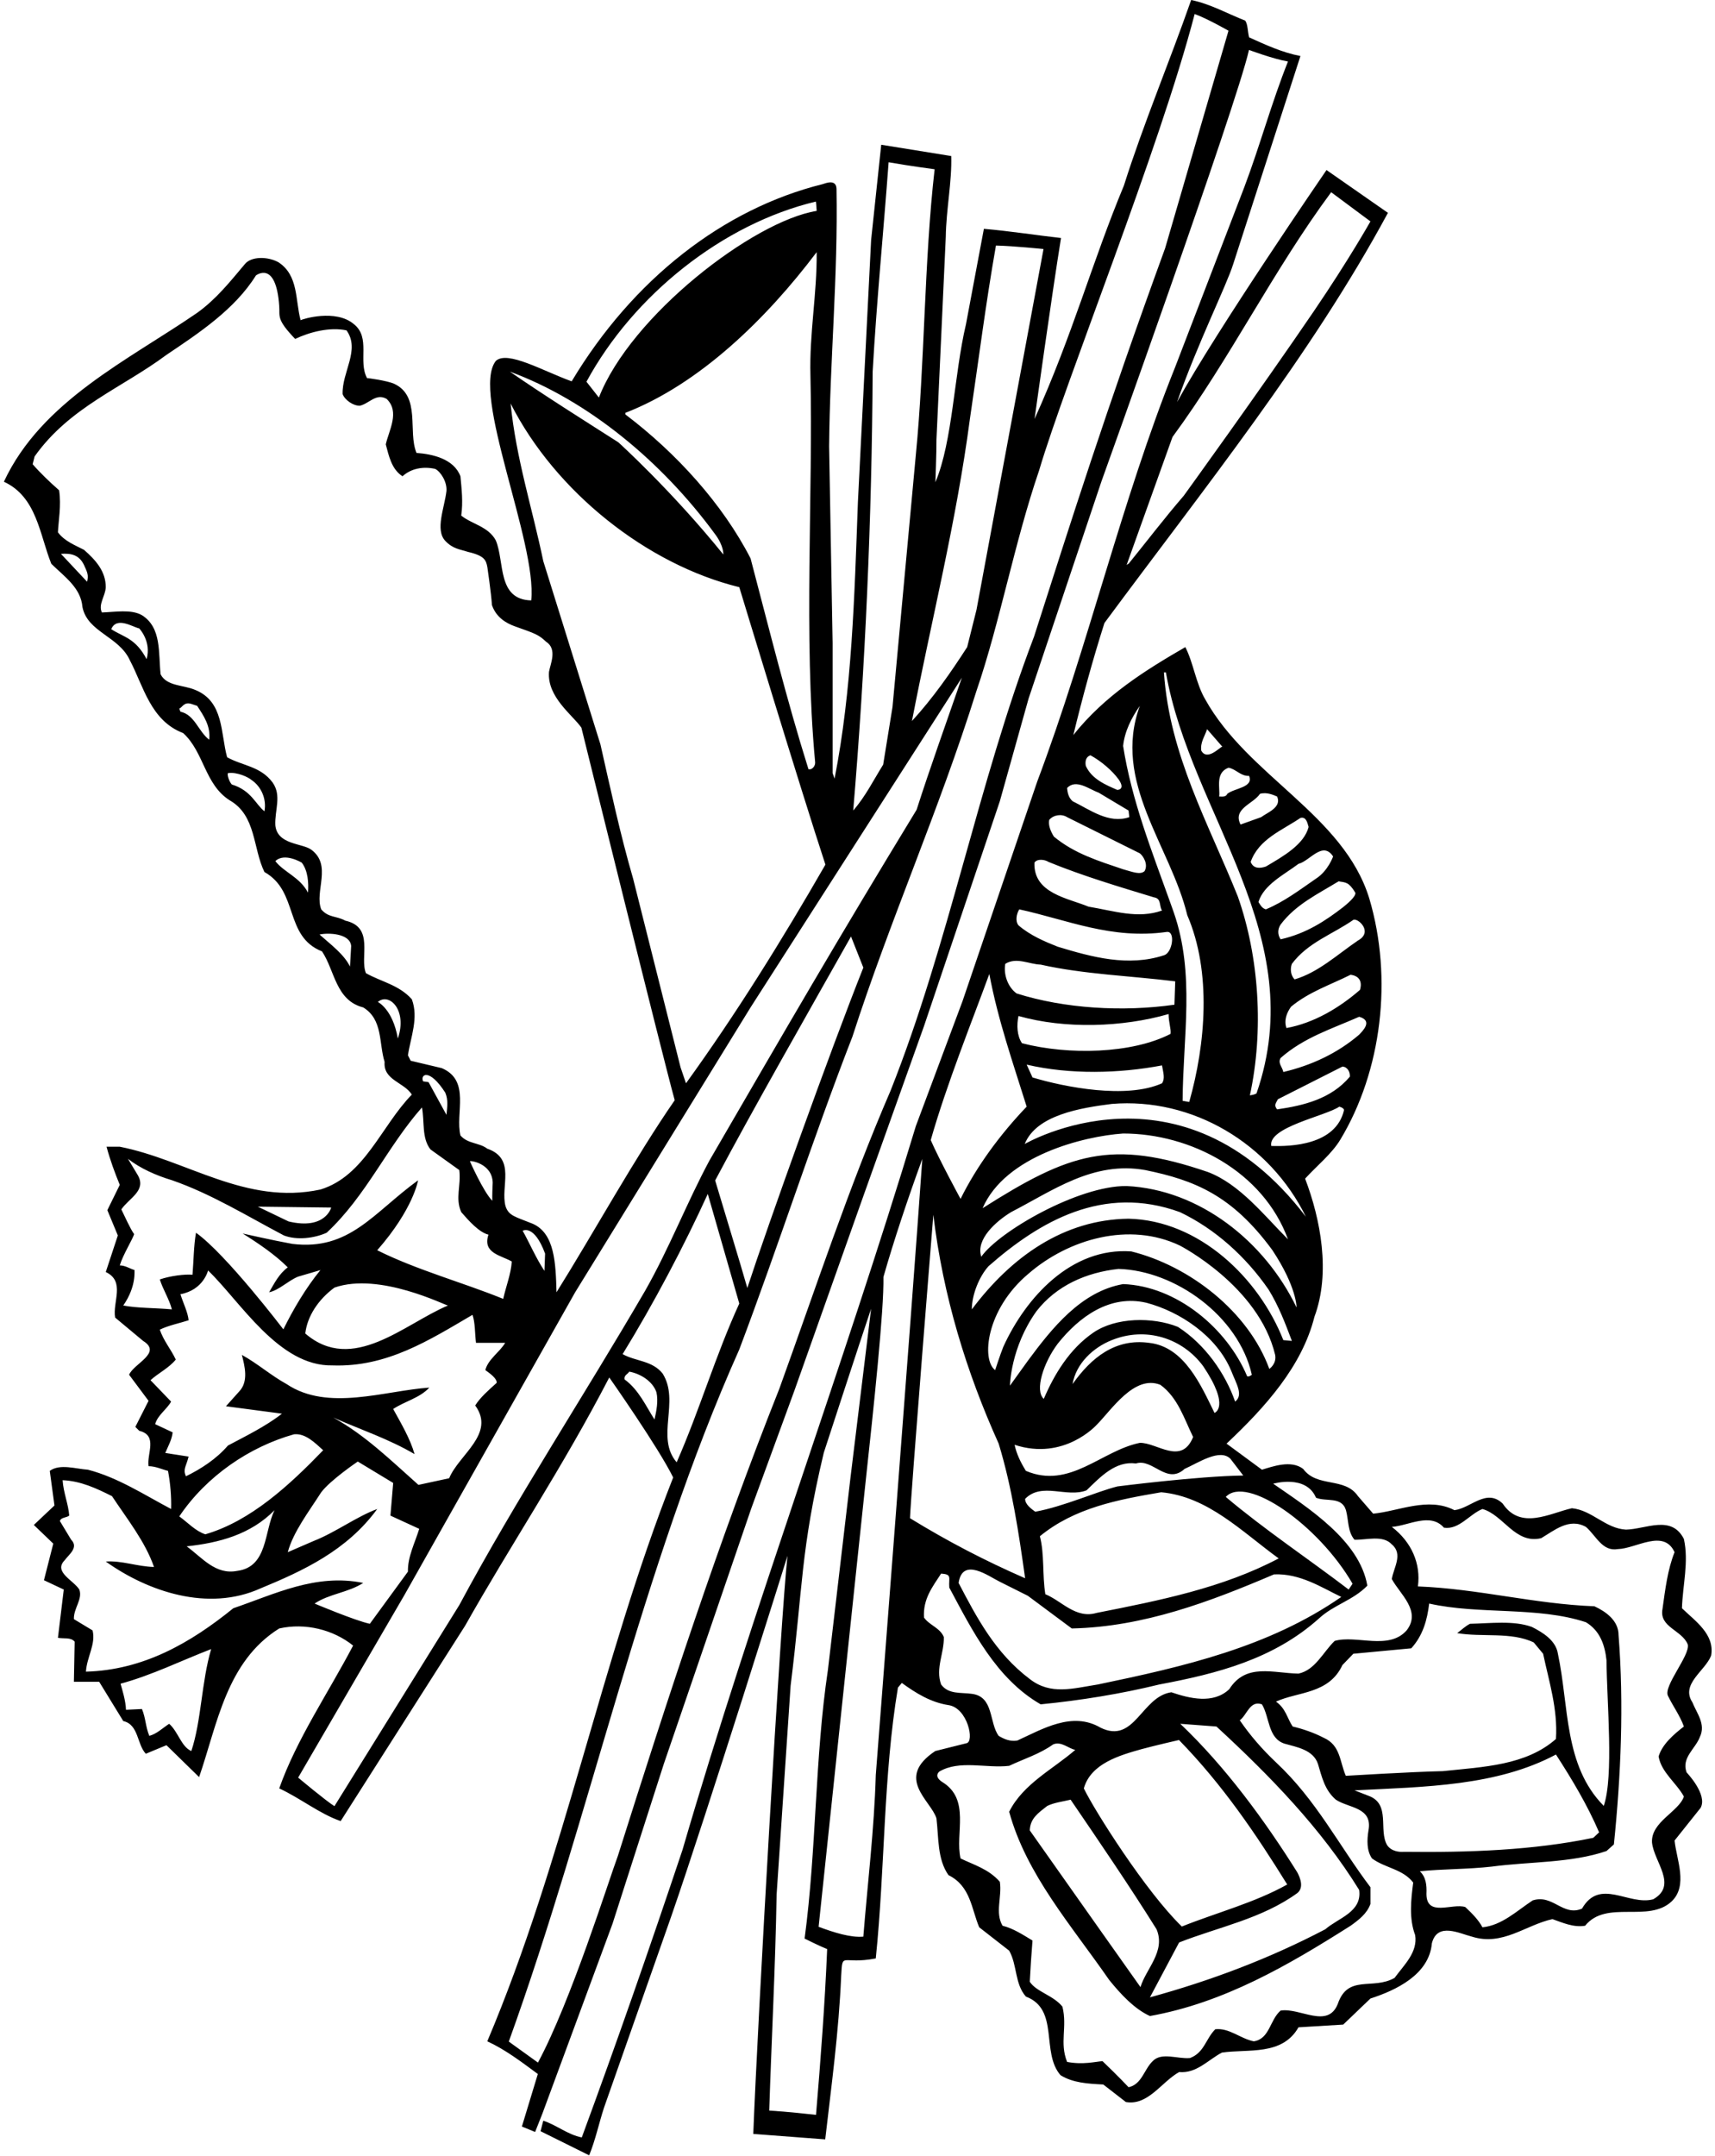 <?xml version="1.0" encoding="UTF-8"?>
<svg xmlns="http://www.w3.org/2000/svg" xmlns:xlink="http://www.w3.org/1999/xlink" width="441pt" height="554pt" viewBox="0 0 441 554" version="1.1">
<g id="surface1">
<path style=" stroke:none;fill-rule:nonzero;fill:rgb(0%,0%,0%);fill-opacity:1;" d="M 432.5 413.301 C 432.699 407.301 434.301 401.398 433 395.5 C 429.801 389.199 423.199 393 418.102 393.102 C 412.801 392.801 409.398 388.102 404.199 387.602 C 398.5 388.898 391 393.301 386.398 386.398 C 382.199 382.398 378.199 387.602 374 388.102 C 367.199 384.602 359.602 388.398 353.102 389 L 349.199 384.5 C 345.801 379.5 338.699 382.398 335.102 377.5 C 332 375.102 327.199 376.898 324.5 377.699 L 315.398 371 C 325.398 361.602 334.801 351.102 338 338.398 C 342.199 327.102 339.602 313.398 335.602 302.898 C 338.699 299.5 342.5 296.5 344.699 292.801 C 355.301 275.199 358.199 251.398 352.102 230.898 C 345.5 209.398 320.898 199.5 309.898 179.699 C 307.5 175.602 306.898 170.398 304.801 166.301 C 294.602 172.199 284.102 178.699 276 188.898 C 278.301 179.398 281 169.5 284 160.102 C 309.602 125.5 337.102 91.398 356.898 54.699 L 341.102 43.699 C 341.102 43.699 312.832 84.832 302.668 103.332 C 308 88.168 315.332 73.5 317.102 67.898 L 334.398 14.398 C 329.699 13.5 325.398 11.5 321.199 9.602 C 320.801 8.102 320.898 6.301 320.199 5.301 C 315.602 3.5 311.199 1 306.301 0 C 300.699 16 294.102 31.602 289 47.699 C 280.801 67.398 275.832 86 266.031 107.668 C 266.031 107.668 270.434 75.969 272.832 61.168 C 266.832 60.5 259.801 59.398 253 58.801 L 248.398 83.301 C 245.301 96.398 245 113.332 240.531 123.934 C 240.531 123.934 240.832 116 240.801 113 L 243.199 60.898 C 243.301 53.801 244.801 46.699 244.602 40.102 L 226.602 37.199 L 224 61.699 L 220.602 129.102 C 219.699 153.5 219.102 177.199 214.602 200.102 L 214.102 198.699 L 214.102 165.301 L 213.199 114.699 C 213.398 92.801 215.5 71 215.102 48.5 C 215 46 212.434 47.031 211.5 47.332 C 186 53.668 162.75 71.75 147 98 C 139.602 95.332 130.5 90 127.5 92.75 C 121 101 138.168 139.5 136.602 154.301 C 127.801 154.102 129.801 144.398 127.5 138.898 C 125.602 135.301 121.301 134.699 118.602 132.5 C 119.102 129 118.699 125.602 118.398 122.398 C 116.699 117.898 111.199 116.699 107.102 116.398 C 104.801 110.898 108.301 101.801 101.301 98.602 C 99.5 97.832 94.5 97.102 94.398 97.199 C 92 92.801 95.398 86.801 91 83.301 C 86.332 79.332 77.699 82 77.301 82.301 C 75.898 77.102 76.801 70.801 71.602 67.398 C 68.898 65.898 64.668 65.832 63 67.832 C 59.199 72.332 55.699 76.801 50.699 80.398 C 33.102 92.5 10.699 103 1 123.801 C 9.5 127.699 10.199 137.5 13.199 144.898 C 16.699 148.301 20.801 151.102 21.199 156 C 22.5 162.5 30.602 163.5 33.398 169.699 C 36.898 176.301 38.699 185.199 47.102 188.398 C 52.5 193.301 52.602 201.602 59.102 205.699 C 65.898 209.602 65 218 68 224.102 C 76.898 229.102 73 240.602 82.801 244.5 C 86.102 249.398 86.301 257.102 93.398 258.898 C 98.5 262 97.398 268.102 98.898 272.898 C 98.5 277.602 103.898 278.102 105.898 281.301 C 98 289.398 93.801 302.199 82.398 305.699 C 63.199 309.801 48.102 298.102 30.801 294.699 L 27.398 294.699 C 28.301 298.102 29.602 301.602 30.801 304.5 L 27.602 311 L 30.301 317.5 L 27.199 326.898 C 32.301 329.301 28.898 334.602 29.602 338.602 L 36.801 344.602 C 41.801 347.699 34.398 350.398 33.199 353.301 L 38.199 360 L 34.801 366.699 L 35.801 367.699 C 40.699 368.898 37.699 373.602 38.199 376.801 C 40 376.801 41.602 377.602 43.199 378 C 43.801 381.102 44.102 384.699 44 387.801 C 37 384.102 30.301 379.699 22.602 377.699 C 19.5 377.5 15.398 376.102 12.801 378 L 14 386.898 L 8.699 391.898 L 13.699 396.699 L 11.301 406.102 L 16.398 408.5 L 14.898 420.898 C 16.398 421.199 18.199 420.699 19.199 421.898 L 19 432.199 L 25.5 432.199 L 31.699 442.301 C 35.699 443.199 35.199 448.301 37.5 450.699 L 42.801 448.5 L 51.199 456.699 C 55.898 443.102 58.199 427 71.801 418.5 C 78.5 417 85.699 418.801 90.801 422.898 C 84.398 435.102 76.301 446.898 71.801 459.602 C 77.199 462.102 82.301 466.199 87.602 468 L 119.602 417.801 C 131.199 397.199 144.668 377.168 156.668 354 C 156.668 354 169.332 372 173.102 379.699 C 154.5 426.898 145.102 477.898 125.301 524.602 C 129.898 526.699 134.102 529.898 138.301 533 L 134.199 546.5 L 137.602 547.898 L 139.5 543.102 L 157.5 494.398 L 170.699 453.301 L 193.199 387.602 L 204.301 357.301 L 222 307.398 L 237.602 263.699 L 257.102 205.898 L 264.5 179.5 L 283.199 123.801 C 283.199 123.801 318 27 321.168 12.832 C 321.168 12.832 327.5 15.199 331.199 15.801 C 327 26.301 324 37.398 320 48 L 302.199 94.301 C 288.301 128.898 279.898 165.898 266.699 200.898 L 247.5 257.301 L 235.5 289.398 C 216.602 351.898 193.699 413 175.5 475.398 C 167.199 500.199 158.602 524.898 149.602 549.301 C 146 548.602 143.102 546.102 139.699 545 L 139 547.699 L 151.5 553.898 C 153.102 550 154 545.699 155.301 541.699 L 172.602 492.5 C 181.801 466 202.5 399.832 202.5 399.832 C 200.699 415.934 194.801 519.602 193.699 548.398 L 212.199 549.801 C 213.801 535.898 215.699 522.102 216.301 507.801 C 216.668 501.332 216.332 505 225.199 503.301 C 227.602 480 227.102 456.398 230.898 433.699 L 231.898 432.5 C 235.602 435.199 239.398 437.5 243.898 438.199 C 248.801 438.898 250.668 447.668 248.5 448 L 240.5 450 C 230 457 239.398 462.699 240.801 467.301 C 241.398 472.301 241 477.801 243.898 481.898 C 249.602 484.699 249.801 490.602 251.801 495.301 L 259.5 501.301 C 261.602 505 260.898 509.801 263.801 513.102 C 272.5 516.398 267.602 527.398 272.699 533.301 C 275.898 535.301 279.801 535.5 283.699 535.699 L 289.5 540.199 C 295.199 541.199 298.602 535.102 303.199 532.5 C 307.699 532.898 310.602 529.398 314.199 527.5 C 320.898 526.5 329.699 528.398 333.898 521 L 345.398 520.301 L 352.398 513.602 C 358.898 511.5 367.5 507.5 368.199 499.398 C 369.602 493.898 375.301 496.898 378.5 497.699 C 386.398 500.199 392.301 494.699 399.199 493.199 C 401.801 494.102 404.602 495.398 407.602 494.898 C 413.102 488.102 423.898 494.301 429.898 488.602 C 434.102 484.5 431.102 477.898 430.602 473 L 437.301 464.602 C 439.168 461.168 433.699 455.5 433.699 455.5 C 432.301 451.699 436 449.398 437.102 446.398 C 438.699 443.102 436.301 440.301 435.199 437.5 C 432.102 432.801 438.398 429.5 440 425.5 C 441 420 435.898 416.602 432.5 413.301 Z M 249.398 107.699 C 251.602 92.898 253.5 77.801 256.102 63.102 C 260.5 63.199 268.332 64 268.332 64 L 251.102 156.699 L 248.699 166.301 C 244.5 172.801 240 179.301 234.5 185.301 C 239.5 159.398 245.898 134.199 249.398 107.699 Z M 224.398 95.5 C 225.398 77.699 227.199 59.398 228.5 41.699 C 234 42.668 240.332 43.5 240.332 43.5 C 237.633 67 237.801 93.5 235.5 116.898 L 229.5 181.699 L 227.102 196.5 C 224.602 200.5 222.602 204.602 219.398 208.301 C 222.5 171.602 224.199 132.801 224.398 95.5 Z M 209.801 51.801 C 209.898 52.398 210 54.199 210 54.199 C 193.668 56.832 162.168 81.168 154 102.168 L 150.801 98.102 C 162.898 75.801 185.898 57.5 209.801 51.801 Z M 208.398 96.5 C 209.102 126.699 206.602 163.699 209.602 195.801 C 209.699 196.699 209.102 197.5 208.398 197.699 L 207.898 197.699 C 202.301 179.898 197.801 161.699 193 143.5 C 185.801 129.5 173.898 116.398 160.801 106.5 L 160.801 106.102 C 179.898 98.699 197.102 81.898 210 64.801 C 210.102 75.602 208.102 85.602 208.398 96.5 Z M 183.898 137.301 C 186.168 140.332 186 142.5 186 142.5 C 172.668 126 159 113.668 159 113.668 C 150.699 108.367 139.301 101.199 131.102 95.5 C 151.199 102.898 170.199 118.602 183.898 137.301 Z M 131.301 103.699 C 142.801 126.398 166.398 145.102 190.102 150.898 C 190.102 150.898 206 203.25 212.25 222.199 C 201 241.75 189.199 260.699 176.398 278.398 L 175 274.301 L 162.801 225.801 C 159.5 214.5 157 202.801 154.398 191.301 L 139.699 144.199 C 136.898 130.699 132.699 117.801 131.301 103.699 Z M 22.398 149.5 L 15.668 142.332 C 18.168 142.168 20.301 142.5 21.602 145.199 C 22.5 147.168 22.801 147.801 22.398 149.5 Z M 37.699 169.398 C 34.832 164 31.898 163.801 28.602 161.699 C 30 158.332 34.168 161.168 35.801 161.5 C 35.801 161.5 39 164.832 37.699 169.398 Z M 53.801 190.102 C 51 188 50.102 183.699 46.398 182.898 L 46.102 182.102 C 46.898 181.801 47.301 180.301 49.199 180.898 L 50.699 181.398 C 52.398 184 54.199 186.602 53.801 190.102 Z M 68 208.5 C 65.699 206.699 64.668 203.168 59.602 201.602 C 58.801 200.699 58.398 199 58.602 198.699 C 61 198.301 64 199.832 64.602 200.398 C 67.199 202.102 68.602 205.398 68 208.5 Z M 79.199 229.398 C 77.102 225.398 73 224.168 70.801 221.301 C 73.168 219 77.602 221.699 77.602 221.699 C 79.199 223.801 79.398 226.898 79.199 229.398 Z M 90 248.398 C 88.5 245.301 85.168 242.832 82.168 240.168 C 84.332 239.668 90 239.832 90.301 243.102 Z M 102.301 266.898 C 101 259.332 97.168 257.5 97.168 257.5 C 100 255 104.832 259.5 102.301 266.898 Z M 105.602 272.602 L 104.898 271.199 C 105.602 266.5 107.699 261.602 105.898 256.801 C 102.602 253.102 98 252.301 94.102 250.102 C 92.398 246 96.398 238.301 88.801 236.602 C 86.398 235.301 84.5 235.898 82.602 233.699 C 80.801 229.102 85.5 222.332 80 218.332 C 77.668 216.668 71.301 217.102 70.801 212.102 C 70.602 208.199 72.5 204.5 70.102 201.102 C 67 196.898 62.301 196.801 58.398 194.602 C 56.699 188.398 57.602 180.301 50.199 177.301 C 47.199 176 42.898 176.398 41.301 173.301 C 40.699 167.801 41.602 161.301 36.5 158.102 C 33.699 156.5 29.5 157.301 26.199 157.398 C 25.199 155.301 27.102 153.199 27.199 150.898 C 27.199 146.898 24.699 144 21.602 141.301 C 19.301 140.102 16.602 139.102 14.898 136.801 C 15 134.102 15.801 129.898 15.199 126 C 12.699 123.801 10.301 121.5 8.398 119.301 L 8.898 117.301 C 17.898 104.602 31.398 99.699 42.801 91.199 C 51 85.699 60.398 79.5 65.801 70.801 C 65.801 70.801 71 66.668 71.801 78.699 C 72 81.332 71 82 75.898 87.102 C 79.699 85.301 84.801 84 89.102 84.898 C 92.699 89.898 87.898 95.602 88.102 101.301 C 88.699 102.801 90.832 104.332 92.566 104.266 C 95 103.668 96.699 101 99.398 102.5 C 102.898 105.801 100 110.602 99.199 114.199 C 100 117.199 100.699 120.602 103.5 122.398 C 105.699 120.398 108.801 119.801 111.898 120.5 C 113.301 121.199 115 123.832 114.801 126.199 C 114.301 130.5 111.832 136.168 114.5 139 C 116.5 141.102 118.234 141.133 120.332 141.832 C 124.668 142.832 125 144 125.332 145.832 C 125.332 145.832 126.301 152.398 126.5 155.5 C 127.602 158.699 130.168 160.168 132.5 161 C 137.668 162.832 138.5 163.102 140.398 164.898 C 143.398 166.801 141.5 170.668 141.168 172.668 C 140.668 179.168 147.25 183.75 149.5 187 C 149.5 187 170.5 272 173.5 282.75 C 163.301 297.449 152.5 317.102 143.102 332.102 C 142.898 324.699 142.668 317 137 314.5 C 132.5 312.668 130.832 312.5 130 310 C 128.602 305 132.801 297.801 125.301 295.199 C 123.199 293.602 120.301 294 118.398 291.801 C 117 286.102 121.102 277.699 113.602 274.5 Z M 140.168 322.168 L 140 326.602 C 137.898 323.5 136 319.102 134.398 316.301 C 134.398 316.301 137.332 314.5 140.168 322.168 Z M 126.695 303.883 C 126.629 305.461 126.562 307.039 126.59 308.594 C 124.227 306.148 120.84 298.453 120.84 298.453 C 120.758 298.164 126.52 298.906 126.695 303.883 Z M 114.801 286.5 L 110.199 278.102 L 108.801 277.898 C 108 276.168 110.332 274.332 114.5 280.801 C 115.301 282.699 115 284.5 114.801 286.5 Z M 85.168 310.332 C 85.168 310.332 83.668 316.168 74.199 313.898 L 66.301 310.102 Z M 31.699 335.5 C 35.168 330.5 34.5 326.5 34.602 326.398 C 33.301 326 32.199 325.199 30.801 325.199 C 31.602 322.5 34 318.668 34.5 317.168 C 33.5 315.832 32 312.398 31.199 310.801 C 33.199 307.898 37.668 306 35.469 302.066 L 32.898 297.801 C 36.102 300.301 40.199 302.102 44.199 303.301 C 54.301 306.801 63.5 312.5 73 317.5 C 76.398 318.801 80.898 318.199 84 316.801 C 94.199 307.301 99.5 294.801 108.5 284.602 C 109.199 288.199 108.398 292.5 110.699 295.398 L 118.102 300.699 C 118.602 304.699 117 307.898 118.602 311.5 C 120.602 313.801 123.199 316.699 125.602 317.301 C 124 322.102 128.898 322.602 131.602 324.199 C 131.398 327.398 130.102 330.602 129.398 333.801 C 119.102 329.602 107.199 326.398 97 321.301 C 106.332 310.668 107.5 303.332 107.5 303.332 C 96 311.668 89.898 321.469 75.168 319.668 C 70.5 318.832 62.398 317 62.398 317 C 66.398 319.5 70.699 322.398 74 325.699 C 71.699 327.398 70.5 329.898 69.199 332.102 C 71.699 331.602 74 329.199 76.602 328.102 L 82.398 326.398 C 78.699 330.898 75.367 336.531 72.867 341.633 C 72.867 341.633 58.168 322.332 50.398 316.801 C 49.801 320.199 49.801 324 49.5 327.602 C 47.602 327.398 43.699 327.898 41.102 328.801 C 41.801 331.199 43.5 333.801 44.199 336.5 C 40 336.102 35.199 336.199 31.699 335.5 Z M 115.199 335.5 C 104 340.199 90.699 353.199 78.5 342.699 C 79 338.301 81.801 334 86 330.898 C 97.668 326.832 114.699 335.602 115.199 335.5 Z M 42.5 373.398 C 43.199 371.699 44.199 370 44.398 368.102 L 39.898 366 C 40.5 363.699 42.898 362.199 44 360.199 L 38.699 354.699 C 40.801 352.801 43.398 351.602 45.199 349.398 C 44 346.801 42 344.5 41.102 341.699 C 43.398 340.602 46 340.102 48.5 339.301 C 48.301 337.199 47.102 334.898 46.398 332.602 C 52.332 331.5 53.5 326.5 53.5 326.5 C 61.832 334.5 71.699 351.199 85.5 350.898 C 99.5 351.398 110.398 344.398 121.5 337.898 C 122.199 339.898 122.102 342.699 122.398 345.102 L 129.898 345.102 C 128.5 347.5 125.5 349.301 124.801 352.102 C 125.898 352.898 127.898 354.301 127.699 355.398 C 125.801 357.102 123.398 359.199 122.199 361.199 C 127.5 368.5 118 373.801 115.5 379.898 L 107.602 381.602 C 100.5 375.301 93.898 368.801 85.699 364.301 C 92.699 367.398 100 369.801 106.602 373.699 C 105.5 369.801 103.199 365.898 101.102 362.102 C 104.102 360.102 107.898 359.301 110.398 356.602 C 98.898 357.398 84.301 362.801 73.699 355.699 C 69.699 353.5 66.199 350.398 62.199 348.199 C 62.898 351 64 355 61.5 357.602 L 58.102 361.398 L 72.5 363.301 C 68.301 366.602 62.898 369.199 58.602 371.5 C 55.699 374.898 51.699 377.5 47.801 379.398 C 47 377.5 47.832 377 48.5 374.332 Z M 52.801 394.301 C 50.301 393.5 48.301 391.301 46.102 389.699 C 53.102 379.301 64.199 371.801 75.602 368.602 C 78.5 368.301 80.898 370.699 83.102 372.699 C 74.5 381.602 64.5 390.898 52.801 394.301 Z M 70.602 388.102 C 67.898 393.5 68.898 402.699 61 403.699 C 55.398 404.801 52 400.301 48 397.398 C 56.301 396.5 64.398 394.398 70.602 388.102 Z M 49.199 450 C 46.602 448.898 45.801 445 43.5 443 C 41.801 444.102 40.301 445.602 38.398 446.102 C 37.398 443.699 37.5 441.602 36.5 439.199 L 32.398 439.398 C 32.301 437 31.5 434.5 31 432.699 C 39.102 430.5 46.5 426.801 54.301 423.801 C 51.801 432.199 51.801 442.199 49.199 450 Z M 80.898 412.102 C 84.602 409.602 89.5 409.301 93.398 406.801 C 81.199 404.301 70.602 409.699 60 413.301 C 48.898 422.301 36.801 429.199 22.102 429.602 C 22.301 425.898 24.699 422.5 23.801 419 L 19 416.102 C 18.898 413.301 21.301 411 20.398 408.5 C 18.898 406.102 13.699 404 16.602 401 C 17.699 399.5 20.301 397.699 18.301 395.699 L 15.398 390.898 C 15.699 389.898 17 390.102 17.801 389.5 C 17.602 386.602 16.301 383.602 16.102 380.398 C 20.801 380.602 24.801 382.5 28.801 384.5 C 32.699 390.398 37.301 396.102 39.602 402.699 C 35.301 402.602 31.301 401 27.199 401.301 C 38 409 53.5 414.301 67 408.199 C 77.898 403.699 89.199 398.5 97 387.801 C 91.602 389.801 86.301 393.801 80.699 396 L 74 398.898 C 75.398 393.699 79.398 388.5 82.602 383.5 C 85 380.332 92 375.602 92 375.602 L 101.102 381.102 L 100.398 389.5 L 107.801 392.898 C 106.699 396.5 104.801 400.102 104.898 403.898 L 95.102 417.301 C 91.332 416.5 80.898 412.102 80.898 412.102 Z M 118.102 412.5 L 86 464.168 C 83.832 462.832 76.668 456.832 76.668 456.832 L 104 409.898 L 147.898 332.102 L 193 258.898 L 247.332 174.168 C 242.832 187.168 239.199 197.199 235.699 208.102 C 214.75 242.5 202.75 263.25 182.398 298.301 C 176.602 309.102 172.102 320.801 165.898 331.699 C 150.199 358.699 132.801 385.102 118.102 412.5 Z M 222 248.668 C 213.5 270 197.332 315.168 192.168 331 C 190.168 324 186.398 311.766 183.898 303.367 C 193.5 285.25 208.25 259.434 218.832 240.668 Z M 168.301 364.801 C 166.102 361.398 164.301 357.199 160.602 354.5 C 160.398 353.398 161.398 353.199 161.801 352.5 C 164.602 353 167.801 354.898 168.801 357.801 C 169.301 360.102 168.801 362.602 168.301 364.801 Z M 170.398 353 C 167.699 349.602 163.5 349.898 160.102 348 C 168.102 335 176 320 182 306.832 L 190.102 335 C 184 348.301 179.898 362.398 174 375.801 C 168.5 369.398 174.898 360.199 170.398 353 Z M 299.602 63.801 C 284.332 105.668 275.332 134.168 265.898 163.602 C 251.5 201.332 244 242.602 229 280.301 C 218.199 305.301 209.699 331.199 200.398 356.898 C 184.801 396.102 171.699 436.398 158.898 476.898 C 156.5 483.332 146.832 514.266 138.332 530.066 L 130.832 524.668 C 151.934 466.266 164.801 403.398 190.102 346.801 C 200.199 320.102 208.898 292.898 219.199 266.398 C 228.801 236.602 241.5 208.168 251.066 177.633 C 257.168 159.832 260.801 139.602 267.199 120.898 C 274 97.898 298.168 38.332 307.199 3.602 C 310.5 4.801 315.898 7.898 315.898 7.898 Z M 301.5 112.301 C 316.5 91.898 327.199 69.801 342.301 49.398 L 352.398 56.898 C 352.398 56.898 346.945 66.617 337.832 80 C 323.973 100.359 304.398 127.398 304.398 127.398 C 299.398 133.199 294.898 139.102 290.199 144.898 C 290 144.898 289.898 145.102 289.699 145.199 Z M 275.602 418.5 C 294.102 418.102 311.199 411.602 327.602 404.602 C 334.301 404.301 339.898 408 344.898 410.398 C 326.301 423.301 304.398 428.301 282.301 432.898 C 275.898 433.898 270.199 435.699 264.801 431.5 C 255.898 424.801 251.102 415.602 246.5 406.801 C 247.5 400 254.332 405.168 257.102 406.5 L 264.301 410.102 Z M 267.398 394.801 C 276.301 387.5 287.398 385.398 298.602 383.5 C 310.602 384.602 319.301 393.602 328.801 400.5 C 314.398 408.102 298.199 411.301 282 414.5 C 276.602 416.102 273 411.398 268.801 409.699 C 268 404.801 268.602 399.398 267.398 394.801 Z M 315.199 384.699 C 320.5 379 339 391.832 347.801 407 L 346.801 408.5 C 336.301 400.5 325.301 393.199 315.199 384.699 Z M 316.398 374.898 L 319.699 379.199 C 308.168 379.332 287.332 382 287.332 382 C 282 383.332 273.398 387.199 266.199 388.5 C 265.102 387.699 263.602 386.602 263.602 385.199 C 267.898 380.801 274.301 385 279.398 383 C 283.102 379.398 286.898 375.398 292.102 376.102 C 296.398 374.699 300 381.699 304.602 377.5 C 308.199 375.898 313.668 372.168 316.398 374.898 Z M 282 366.168 C 285.734 362.469 291.668 353.168 298.398 355.898 C 302.898 359.199 304.5 364.602 306.801 369.301 C 303.801 376.699 297.5 370.699 293.102 370.801 C 283.199 372.801 275.102 382.801 263.801 378 C 262.5 375.898 261.398 373.699 260.898 371.301 C 273.668 375.5 282 366.168 282 366.168 Z M 275.801 355.699 C 276.699 350.398 281.102 346.301 285.898 344.398 C 294.602 340.898 304 343.801 309.398 351.102 C 316.5 361.668 312.301 363.102 312.301 363.102 C 308.898 356.199 304.602 346.102 295.5 345.102 C 286.801 343.898 280.602 348.898 275.801 355.699 Z M 317.602 360.199 C 315.102 353 309.898 345.5 302.898 341 C 296.398 338.398 286.898 338.5 281.102 342.5 C 275 346.699 271.102 353.199 268.398 359.5 C 266 357.332 268.332 350.168 272 345.301 C 277.5 338.398 285.398 332.602 294.801 334.801 C 303.5 337.102 312.898 343.398 316.602 352.301 C 317.832 355.5 319.832 358.5 317.602 360.199 Z M 320.699 353.699 C 315.5 341.301 302.5 330.5 288.801 330 C 278 331.898 270.5 341.332 264.332 349.668 L 259.699 356.102 C 259.699 356.102 259.832 346.332 266.5 337 C 271.668 330.332 279.398 327 287.602 326.102 C 302.102 326.5 318.5 338.168 321.898 353.301 C 321.898 353.301 321.199 353.898 320.699 353.699 Z M 326.398 351.801 C 321 337 305.801 325.301 290.898 321.602 C 275.5 320.5 263.801 333.398 258 346.102 C 257.168 348.168 255.898 352.102 255.898 352.102 C 252.332 349.5 253.5 336.5 264.5 327.301 C 274.801 318.398 290.398 313.898 303.398 320.102 C 303.398 320.102 323.668 330.5 327.898 348.199 C 328.332 350.5 326.398 351.801 326.398 351.801 Z M 330 344.398 C 323.699 328.398 308.301 313.602 290.199 313.199 C 273.602 313.398 260.102 322.898 249.898 336.5 C 249.898 332.699 251.832 328 254.199 325.398 C 267.301 313.898 283.668 304.332 303.398 311.5 C 312.5 315.832 320.398 323 326.199 331.398 C 328.832 335.668 330.5 340.102 332.199 344.602 Z M 289.699 304.801 C 277.332 304.668 256.832 316.5 252.332 322.969 C 250.832 318.5 256.168 313.832 260 311.5 C 270.699 306 281.102 298.301 294.5 300.699 C 307.199 303.301 316.832 307.168 327.199 321.301 C 333.5 330.832 333.398 336 333.398 336 C 325.18 318.961 308.398 305.699 289.699 304.801 Z M 252.668 310.5 C 258.5 297 278.668 292 288.801 291.301 C 306.102 291.301 324.801 301 331.199 318.5 C 325.102 312.398 318.801 304.301 310.602 301.199 C 285.668 292.668 275 296.332 252.668 310.5 Z M 335.801 312.699 C 303.668 270.5 263.5 294 263.5 294 C 266.5 286.5 278 284.699 285.898 283.699 C 306.602 282 326.5 293.801 335.801 312.699 Z M 298.801 273.801 C 299.168 275.832 299.602 277.199 298.801 278.398 C 289.668 282.5 273.801 279.398 265.5 276.898 L 264 273.602 C 275.199 276.199 287.699 275.898 298.801 273.801 Z M 262.801 268.102 C 261.5 266.199 261.398 263.398 261.898 261.102 C 273.898 264.5 288.699 264 300.5 260.602 C 300.5 262.832 301.168 264.332 301 265.699 C 291.102 270.801 274.801 271.199 262.801 268.102 Z M 326.898 294.5 C 326 289.668 340.832 286.832 344.398 284.398 C 344.398 284.398 345.602 284.699 345.602 285.301 C 343.5 294.332 331.832 294.668 326.898 294.5 Z M 347.102 276.699 C 342.301 282.398 335.301 284.102 328.398 285.102 C 327.5 284 328.102 283.5 328.602 282.5 L 345.199 274.102 C 346.5 274.168 347.199 275.5 347.102 276.699 Z M 349.5 265.898 C 343.898 270.699 337.199 273.801 330 275.5 C 329.801 274.301 328.5 273.199 329.301 271.898 C 335.301 266.602 342.5 264.398 349.5 261.301 C 353.168 262.332 350.332 265 349.5 265.898 Z M 332 258.699 C 336.602 254.898 342.102 253.102 347.301 250.5 C 351 251 349.699 254.398 349.699 254.398 C 344.398 259 337.898 262.898 330.801 264.199 C 330.102 262.199 330.898 260.199 332 258.699 Z M 349.199 241.699 C 343.898 245.301 339 249.898 332.898 251.699 C 331.898 250.699 331.699 249 332.199 247.699 C 336.301 242.199 342.699 240.102 348 236.398 C 349.168 235.832 353.199 239.5 349.199 241.699 Z M 348.5 229.398 C 348.832 230.332 346.168 232.5 345.332 233.168 C 341 236.5 336 239.898 329.301 241.398 C 328.5 240.199 328.5 238.801 329.301 237.602 C 333.199 232.398 339 229.699 344.199 226.5 C 346.102 226.801 346.832 226.668 348.5 229.398 Z M 342.801 220.102 C 342.801 220.102 341.5 223.832 338.398 225.801 C 334.199 228.699 330.102 231.801 325.5 233.699 C 324.5 233.398 324.102 232.602 323.602 231.801 C 325 227.301 330.199 224.801 333.898 222 C 336.801 221.301 340.102 216 342.801 220.102 Z M 336.5 212.531 C 335.332 217 330.102 220 325.5 222.699 C 324 223.199 322.301 223.301 321.602 221.5 C 323.699 215.602 329.699 213.398 334.398 210.199 C 335.832 209.832 336.168 211.332 336.5 212.531 Z M 324 204 C 325.801 203.5 327.5 204.332 328.398 204.699 C 329.668 207.5 325.832 208.832 324.301 210 L 319 211.898 C 316.898 207.801 322.301 206.602 324 204 Z M 315.898 197.301 C 317.801 197.602 319 199.5 321.199 199.398 C 322.398 202.398 317.5 202.5 315.602 204 C 315.199 204.898 314.301 204.699 313.5 204.699 C 313.801 202.602 312.398 198.602 315.898 197.301 Z M 310.398 187.398 L 314.297 191.879 C 314.367 191.867 314.41 191.895 314.398 192 L 314.297 191.879 C 313.684 191.984 310.418 195.668 308.898 192.898 C 308.602 190.801 309.801 189.199 310.398 187.398 Z M 299.801 172.801 C 306.199 209.398 337.199 240.301 323.102 281 C 322.602 281.301 322 281.398 321.398 281.5 C 325 264.898 323.801 246 318.301 230.398 C 310.801 211.699 300.699 194 299.301 172.801 Z M 293.102 181.398 C 285.898 201 301 217.398 305.301 235.199 C 311.602 249.801 310 268.398 305.801 283.199 L 304.102 282.898 C 304.199 266.301 307.332 250.332 301.832 234.5 L 300.801 231.602 C 296.168 218.668 291 205.699 288.801 191.699 C 289.199 187.898 291 184.398 293.102 181.398 Z M 280.398 194.102 C 283 195.5 286 198 287.668 200.332 C 289.5 203 287.301 203 287.301 203 C 284.301 201.699 280.699 200.199 279.199 196.801 C 279 195.699 279.199 194.5 280.398 194.102 Z M 282.5 203.699 L 290.199 208.301 L 290.398 210 C 285.102 211.801 280.301 208.102 275.801 205.898 C 274.801 205 274.5 203.801 274.398 202.5 C 276.699 200.102 280 202.801 282.5 203.699 Z M 269.801 210.699 C 270.898 209.398 273 209.102 274.398 210 L 293.102 219.301 C 294 220 295.332 222.168 294.301 223.898 C 293.168 224.832 291.5 224.168 288.801 223.398 C 282.602 221.301 276.301 219.398 271 215 C 270.199 213.699 269.5 212.102 269.801 210.699 Z M 269.602 221.5 C 278.398 225.102 287.801 227.898 296.699 230.602 C 298.699 230.898 298 232.699 298.801 234 C 292.602 236.199 286.5 234.102 279.898 233 C 274.602 230.801 265.699 229.602 266 221.699 C 266.699 220.602 268.699 220.898 269.602 221.5 Z M 262.102 233.699 C 274.5 236.398 285.801 241.5 300 239.5 C 302.332 239.168 301.5 244.898 299.301 245.5 C 290.102 248.5 280.898 246 272 243.301 C 268.699 242 264.898 240.398 261.898 237.801 C 261 236.699 261.398 234.801 262.102 233.699 Z M 258.5 247.699 C 261.398 245.898 264.602 247.801 267.602 247.898 C 278.699 250.398 291 250.801 302.199 252.199 L 302 258.199 C 288.699 260.102 273.699 259.199 261.398 255.301 C 259.199 253.699 258 250.5 258.5 247.699 Z M 254.398 250.301 C 256.602 262.102 260.5 273.199 264 284.398 C 257.301 291.398 251.199 299.602 247 308.102 C 247 308.102 241.5 298 239.332 293 C 243.434 278.602 250 262.332 254.398 250.301 Z M 209.832 543.5 C 208.332 543.332 202.332 542.668 197.801 542.398 C 198.398 524.102 199.398 505 199.699 486.898 L 203.301 433.199 C 206.5 407.699 205.832 398.5 211.832 373.332 C 211.832 373.332 221.5 343.668 224 336.332 L 218.699 379.699 L 212.898 429.102 C 209.5 451.801 210 475 206.898 498.199 C 206.898 498.199 210.832 500.168 212.699 500.898 C 212.102 515.102 211.031 529.199 209.832 543.5 Z M 225.199 456.199 C 224.801 470.102 223.102 483.898 222 497.699 C 218.801 498 214.5 496.668 210.5 495.168 L 222.5 381.602 C 224.668 361.668 227.332 336.668 227.168 328.168 C 229.832 318.832 233.5 307.832 237.168 297.832 C 234.332 338.5 225.199 456.199 225.199 456.199 Z M 240 312.199 C 242.5 333.102 248.5 352.602 256.801 371 C 260.199 382.102 262 394.102 263.602 405.602 C 253.102 401 243.801 396.168 234 390.168 C 234.234 383.633 240 312.199 240 312.199 Z M 242 432.898 C 240.5 428.699 242.801 424.898 242.699 420.699 C 241.699 418.301 239 417.699 237.602 415.699 C 237.301 410.898 239.801 407.801 242 404.398 C 244.898 404.602 243.898 405.398 244.102 408 C 249.898 418.801 256.102 431.398 267.602 438 C 277.801 437 288.301 435.301 298.102 432.898 C 313 430.102 327.5 426.398 339.199 415.898 C 343 412.398 347.898 411.301 351.602 407.5 C 349.602 395.898 336.5 387.602 327.398 381.301 C 327.398 381.301 335.832 378.832 338.398 384.898 C 341 386 345 384.5 346.102 388.102 C 346.801 390.602 346.5 393.602 348.301 395.699 C 351.301 395.801 355.602 394.398 357.898 396.898 C 360.898 399.398 358.301 403 357.898 405.801 C 359.898 409.602 365.602 414 361.699 419 C 357.102 424.199 348.801 420.102 343.199 421.699 C 340.199 424.602 338.199 429.199 333.898 430.102 C 327.398 430 320.398 427.301 316.102 434.102 C 312 438 305.898 436.5 301.199 434.898 C 293.5 436 291.801 448.301 283 444 C 275.699 439.699 268 444.398 261.602 447.301 C 259.801 447.602 258.301 447 256.801 446.102 C 254.301 442.699 255.602 436 249.898 435.301 C 247.102 434.898 243.898 435.5 242 432.898 Z M 394.398 422.102 L 396.801 425 C 398.301 432.102 400.602 439.199 400.102 446.898 C 392.398 453.699 381.5 454.066 371 455.168 C 363.168 455.332 346.066 456.367 346.066 456.367 C 344.469 452.668 344.699 448.5 340.398 446.602 C 337.898 445.301 335 444.301 332.398 443.699 C 331 441.602 330.602 439 328.102 437.301 C 333.801 434.699 341.699 435.398 345.199 427.898 L 348 425 L 362.898 423.602 C 365.898 420.301 367 416.301 367.5 412.102 C 380.398 415 395.398 412.801 407.801 416.898 C 411.5 419.102 412.699 422.898 413.102 426.699 C 413.199 437.898 415 456.332 412.398 464.102 C 402.102 453.699 403.5 438.5 400.602 425 C 400.102 421.602 396.699 419.5 393.898 418.102 C 389.199 416.398 383.199 417.199 378 417.301 C 376.801 417.898 375.801 418.898 374.699 419.699 C 381.102 420.801 388.602 419.301 394.398 422.102 Z M 297.398 495.801 C 299.801 501.5 294.668 505.969 293.266 510.668 C 293.266 510.668 273.801 483.199 264.801 470.398 C 264.898 467.301 267 465.898 269.301 464.102 C 271.199 463.199 273.301 463 275.301 462.5 C 282.801 473.5 290.398 484.602 297.398 495.801 Z M 278.699 459.602 C 280.5 453.199 287.898 451.102 293.602 449.5 C 296.898 448.602 303.168 447.168 303.168 447.168 C 314.469 458.766 323 471.398 331 484.301 C 322.602 489 312.898 491.5 303.898 495.102 C 294.668 486.168 281.5 465.398 278.699 459.602 Z M 303.199 499.199 C 313.398 495.199 324.5 493.102 333.602 486.5 C 335.301 485.102 334.398 482.699 333.602 481.199 C 325.398 468.102 315.199 454.102 303.5 443 L 312.801 443.699 C 326.602 456.398 339.801 470 349.5 485.699 C 350.301 491.398 344.102 492.898 340.801 495.801 C 326.5 503.301 311.398 509 295.699 513.301 Z M 358.602 508.301 C 353 511.5 346.602 507.301 344 515 C 341.398 521.5 334.301 515.898 329.301 516.699 C 326.5 519.102 326.5 524 322.398 524.602 C 318.898 523.898 316.102 521.102 312.5 521.5 C 310 524 309.699 527.5 306 528.898 C 302.801 529.199 298.699 527.301 296.398 529.699 C 294.199 531.801 293.602 535.699 290.199 536.398 C 290.199 536.398 287.668 533.668 283.5 529.699 C 281.668 529.832 278.5 530.668 274.398 529.898 C 272.398 524.898 274.5 521 273.199 515.699 C 270.898 512.801 266.5 511.898 264.801 509.301 C 265 505.398 265.199 502.5 265.5 498.699 C 263 497.199 260.602 495.602 257.801 494.898 C 255.801 491.5 257.699 487.5 257.102 483.602 C 254.199 480.301 250.5 479.301 247 477.602 C 245.5 471.199 249.699 462.398 242.199 457.898 C 240.168 456.5 241.332 455.5 241.5 455.301 C 246.699 452.199 253.602 454.5 259.5 453.801 C 263.301 452 267.301 450.801 270.801 448.301 C 272.898 447.398 274.801 449.398 276.5 449.699 C 270.898 454.602 263.102 458.398 259.5 465.602 C 263.898 481.699 275.5 494.801 285.199 508.801 C 288.102 512.398 291.699 516.301 295.699 518.102 C 314.699 514.699 331.199 505.102 347.301 494.898 C 349.398 493.398 351.5 491.801 352.398 489.301 L 352.398 485 C 344.301 474.301 338.5 462.602 328.102 452.898 C 324.5 449.5 321.398 445.898 318.801 442.102 C 320.699 440.699 321.398 436.898 324.5 438 C 326.5 441.301 326 446.699 330.301 448.102 C 333.5 449 337.699 449.699 338.898 453.301 C 339.898 456.602 340.602 460 343.5 462.5 C 346.801 464.699 353 464.398 351.898 470.398 C 351.5 472.801 351.398 475.602 352.801 477.602 C 356.199 480.102 360.699 480.301 363.398 483.801 C 362.801 488.301 362.301 493.102 363.898 497.301 C 364.602 501.699 361.102 504.898 358.602 508.301 Z M 361 475.898 C 359.832 476 357.801 475.801 356.699 474.199 C 354.398 470.301 357.699 463.602 351.898 461.5 L 348.301 460.102 C 366.5 459.199 384.898 459 400.102 450.898 C 404.301 457.398 408.199 463.898 411.199 470.898 L 409.699 472.301 C 394.301 475.5 377.801 476.102 361 475.898 Z M 428.898 435.801 C 430.199 438.5 432 440.898 433 443.699 C 430.398 445.699 427.398 448.301 426.5 451.398 C 427.199 455.5 431.102 458.199 433 461.699 C 431.699 465.602 424.5 468.199 424.801 473.5 C 425.301 478.5 431.5 484.5 425.102 488.102 C 418.801 489.801 411.398 482.5 406.801 490.5 C 401.898 492.602 399.301 486.699 394.102 488.398 C 390 491.102 386.199 494.801 381.199 495.301 C 380.199 493.398 378.5 491.699 376.801 490.102 C 373.5 489 366.801 492.801 366.801 486.699 C 366.898 484.5 366.699 482.398 365.102 480.898 C 370.898 480.301 377.5 480.398 383.602 479.699 C 393.398 478.398 404 478.801 413.102 475.699 L 415 474 C 416.801 456.398 417.602 438 416.199 420.199 C 416.199 416.5 413 414.199 410 412.801 C 394.398 412.199 380.199 408.301 364.602 407.699 C 365.398 401.898 363 396.301 357.898 392.398 C 362.199 392.102 367.801 388.602 371.301 392.602 C 375.199 393.199 377.898 389.102 381.199 387.801 C 386.602 389.301 389.602 396.898 396.301 395.301 C 399.699 393.301 403.5 390 407.801 392.398 C 410.398 394.602 412 398.801 416 398.102 C 420.699 398 427.801 392.801 430.602 398.898 C 428.801 403.398 428.199 408.5 427.5 413.5 C 426.602 418.199 432.5 418.898 434 422.602 C 434.668 425.332 427.668 433.332 428.898 435.801 "/>
</g>
</svg>
